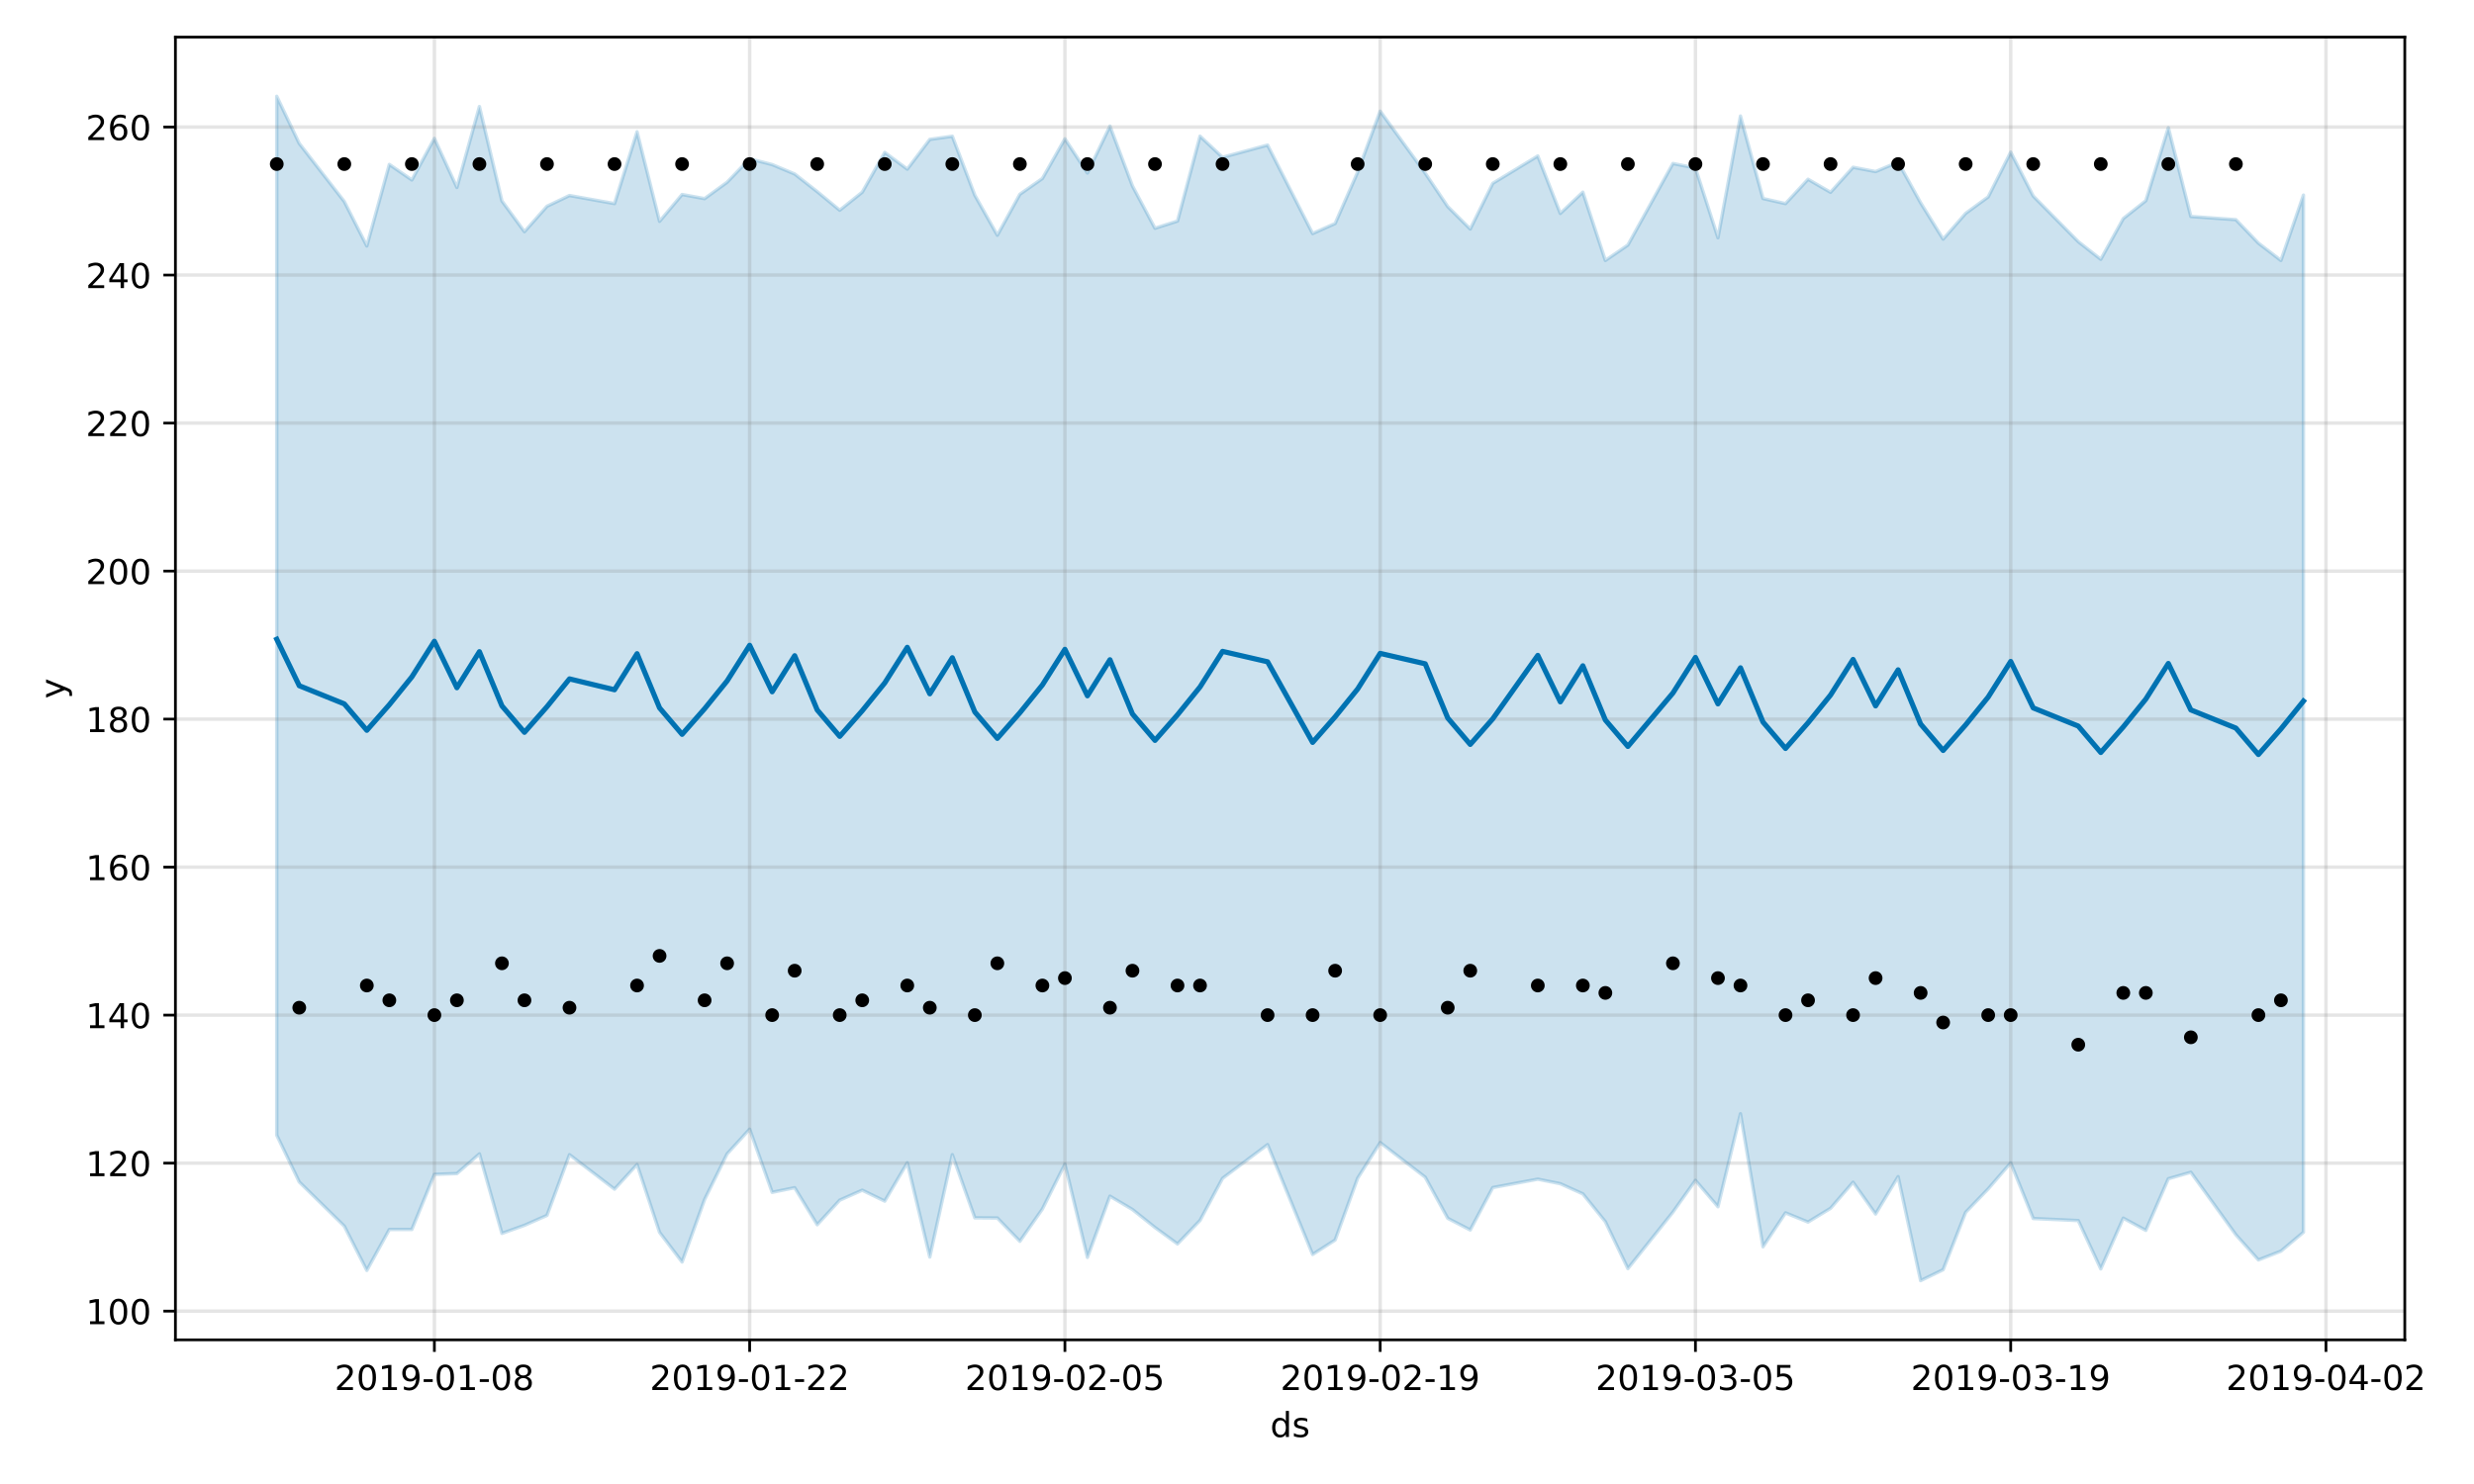 <?xml version="1.0" encoding="utf-8" standalone="no"?>
<!DOCTYPE svg PUBLIC "-//W3C//DTD SVG 1.1//EN"
  "http://www.w3.org/Graphics/SVG/1.1/DTD/svg11.dtd">
<!-- Created with matplotlib (https://matplotlib.org/) -->
<svg height="432pt" version="1.1" viewBox="0 0 720 432" width="720pt" xmlns="http://www.w3.org/2000/svg" xmlns:xlink="http://www.w3.org/1999/xlink">
 <defs>
  <style type="text/css">
*{stroke-linecap:butt;stroke-linejoin:round;}
  </style>
 </defs>
 <g id="figure_1">
  <g id="patch_1">
   <path d="M 0 432 
L 720 432 
L 720 0 
L 0 0 
z
" style="fill:#ffffff;"/>
  </g>
  <g id="axes_1">
   <g id="patch_2">
    <path d="M 51.05 390.04 
L 699.857 390.04 
L 699.857 10.8 
L 51.05 10.8 
z
" style="fill:#ffffff;"/>
   </g>
   <g id="PolyCollection_1">
    <defs>
     <path d="M 80.541 -403.962 
L 80.541 -101.544 
L 87.095 -87.915 
L 100.202 -75.058 
L 106.756 -62.175 
L 113.309 -74.083 
L 119.863 -74.093 
L 126.417 -90.126 
L 132.97 -90.365 
L 139.524 -96.1 
L 146.077 -72.95 
L 152.631 -75.3 
L 159.185 -78.191 
L 165.738 -95.857 
L 178.845 -85.834 
L 185.399 -93.004 
L 191.953 -73.243 
L 198.506 -64.618 
L 205.06 -82.814 
L 211.613 -96.105 
L 218.167 -103.291 
L 224.721 -84.909 
L 231.274 -86.25 
L 237.828 -75.477 
L 244.381 -82.622 
L 250.935 -85.527 
L 257.489 -82.348 
L 264.042 -93.502 
L 270.596 -66.08 
L 277.15 -95.861 
L 283.703 -77.48 
L 290.257 -77.429 
L 296.81 -70.643 
L 303.364 -80.044 
L 309.918 -93.1 
L 316.471 -65.967 
L 323.025 -83.789 
L 329.578 -79.901 
L 336.132 -74.675 
L 342.686 -69.892 
L 349.239 -76.719 
L 355.793 -88.975 
L 368.9 -98.789 
L 382.007 -66.827 
L 388.561 -71.018 
L 395.114 -89.013 
L 401.668 -99.392 
L 414.775 -89.307 
L 421.329 -77.344 
L 427.883 -73.946 
L 434.436 -86.289 
L 447.543 -88.733 
L 454.097 -87.414 
L 460.651 -84.461 
L 467.204 -76.345 
L 473.758 -62.702 
L 486.865 -79.146 
L 493.419 -88.399 
L 499.972 -80.712 
L 506.526 -107.776 
L 513.079 -69.051 
L 519.633 -78.925 
L 526.187 -76.253 
L 532.74 -80.248 
L 539.294 -87.848 
L 545.847 -78.597 
L 552.401 -89.476 
L 558.955 -59.198 
L 565.508 -62.383 
L 572.062 -79.091 
L 578.616 -85.909 
L 585.169 -93.488 
L 591.723 -77.28 
L 604.83 -76.683 
L 611.384 -62.615 
L 617.937 -77.387 
L 624.491 -73.833 
L 631.044 -88.865 
L 637.598 -90.738 
L 650.705 -72.554 
L 657.259 -65.229 
L 663.812 -67.782 
L 670.366 -73.291 
L 670.366 -375.199 
L 670.366 -375.199 
L 663.812 -356.182 
L 657.259 -361.224 
L 650.705 -368.053 
L 637.598 -368.983 
L 631.044 -394.821 
L 624.491 -373.578 
L 617.937 -368.375 
L 611.384 -356.517 
L 604.83 -361.659 
L 591.723 -374.935 
L 585.169 -387.707 
L 578.616 -374.679 
L 572.062 -369.891 
L 565.508 -362.39 
L 558.955 -372.975 
L 552.401 -384.823 
L 545.847 -382.053 
L 539.294 -383.307 
L 532.74 -376.02 
L 526.187 -379.818 
L 519.633 -372.726 
L 513.079 -374.216 
L 506.526 -398.222 
L 499.972 -362.789 
L 493.419 -383.082 
L 486.865 -384.408 
L 473.758 -360.671 
L 467.204 -356.178 
L 460.651 -376.067 
L 454.097 -369.865 
L 447.543 -386.595 
L 434.436 -378.632 
L 427.883 -365.334 
L 421.329 -371.873 
L 414.775 -381.6 
L 401.668 -399.644 
L 395.114 -381.887 
L 388.561 -366.941 
L 382.007 -364.017 
L 368.9 -389.771 
L 355.793 -386.211 
L 349.239 -392.363 
L 342.686 -367.646 
L 336.132 -365.557 
L 329.578 -377.869 
L 323.025 -395.285 
L 316.471 -381.643 
L 309.918 -391.594 
L 303.364 -380.039 
L 296.81 -375.446 
L 290.257 -363.526 
L 283.703 -375.177 
L 277.15 -392.337 
L 270.596 -391.423 
L 264.042 -382.762 
L 257.489 -387.632 
L 250.935 -376.051 
L 244.381 -370.808 
L 237.828 -376.218 
L 231.274 -381.356 
L 224.721 -384.091 
L 218.167 -385.775 
L 211.613 -378.956 
L 205.06 -374.179 
L 198.506 -375.378 
L 191.953 -367.568 
L 185.399 -393.633 
L 178.845 -372.735 
L 165.738 -375.085 
L 159.185 -371.954 
L 152.631 -364.557 
L 146.077 -373.511 
L 139.524 -400.982 
L 132.97 -377.434 
L 126.417 -391.721 
L 119.863 -379.62 
L 113.309 -384.132 
L 106.756 -360.397 
L 100.202 -373.336 
L 87.095 -390.234 
L 80.541 -403.962 
z
" id="m856aaaf9e0" style="stroke:#0072b2;stroke-opacity:0.2;"/>
    </defs>
    <g clip-path="url(#pf13d472447)">
     <use style="fill:#0072b2;fill-opacity:0.2;stroke:#0072b2;stroke-opacity:0.2;" x="0" xlink:href="#m856aaaf9e0" y="432"/>
    </g>
   </g>
   <g id="matplotlib.axis_1">
    <g id="xtick_1">
     <g id="line2d_1">
      <path clip-path="url(#pf13d472447)" d="M 126.417 390.04 
L 126.417 10.8 
" style="fill:none;stroke:#808080;stroke-linecap:square;stroke-opacity:0.2;"/>
     </g>
     <g id="line2d_2">
      <defs>
       <path d="M 0 0 
L 0 3.5 
" id="md3bd962841" style="stroke:#000000;stroke-width:0.8;"/>
      </defs>
      <g>
       <use style="stroke:#000000;stroke-width:0.8;" x="126.417" xlink:href="#md3bd962841" y="390.04"/>
      </g>
     </g>
     <g id="text_1">
      <!-- 2019-01-08 -->
      <defs>
       <path d="M 19.188 8.297 
L 53.609 8.297 
L 53.609 0 
L 7.328 0 
L 7.328 8.297 
Q 12.938 14.109 22.625 23.891 
Q 32.328 33.688 34.812 36.531 
Q 39.547 41.844 41.422 45.531 
Q 43.312 49.219 43.312 52.781 
Q 43.312 58.594 39.234 62.25 
Q 35.156 65.922 28.609 65.922 
Q 23.969 65.922 18.812 64.312 
Q 13.672 62.703 7.812 59.422 
L 7.812 69.391 
Q 13.766 71.781 18.938 73 
Q 24.125 74.219 28.422 74.219 
Q 39.75 74.219 46.484 68.547 
Q 53.219 62.891 53.219 53.422 
Q 53.219 48.922 51.531 44.891 
Q 49.859 40.875 45.406 35.406 
Q 44.188 33.984 37.641 27.219 
Q 31.109 20.453 19.188 8.297 
z
" id="DejaVuSans-50"/>
       <path d="M 31.781 66.406 
Q 24.172 66.406 20.328 58.906 
Q 16.5 51.422 16.5 36.375 
Q 16.5 21.391 20.328 13.891 
Q 24.172 6.391 31.781 6.391 
Q 39.453 6.391 43.281 13.891 
Q 47.125 21.391 47.125 36.375 
Q 47.125 51.422 43.281 58.906 
Q 39.453 66.406 31.781 66.406 
z
M 31.781 74.219 
Q 44.047 74.219 50.516 64.516 
Q 56.984 54.828 56.984 36.375 
Q 56.984 17.969 50.516 8.266 
Q 44.047 -1.422 31.781 -1.422 
Q 19.531 -1.422 13.062 8.266 
Q 6.594 17.969 6.594 36.375 
Q 6.594 54.828 13.062 64.516 
Q 19.531 74.219 31.781 74.219 
z
" id="DejaVuSans-48"/>
       <path d="M 12.406 8.297 
L 28.516 8.297 
L 28.516 63.922 
L 10.984 60.406 
L 10.984 69.391 
L 28.422 72.906 
L 38.281 72.906 
L 38.281 8.297 
L 54.391 8.297 
L 54.391 0 
L 12.406 0 
z
" id="DejaVuSans-49"/>
       <path d="M 10.984 1.516 
L 10.984 10.5 
Q 14.703 8.734 18.5 7.812 
Q 22.312 6.891 25.984 6.891 
Q 35.75 6.891 40.891 13.453 
Q 46.047 20.016 46.781 33.406 
Q 43.953 29.203 39.594 26.953 
Q 35.25 24.703 29.984 24.703 
Q 19.047 24.703 12.672 31.312 
Q 6.297 37.938 6.297 49.422 
Q 6.297 60.641 12.938 67.422 
Q 19.578 74.219 30.609 74.219 
Q 43.266 74.219 49.922 64.516 
Q 56.594 54.828 56.594 36.375 
Q 56.594 19.141 48.406 8.859 
Q 40.234 -1.422 26.422 -1.422 
Q 22.703 -1.422 18.891 -0.688 
Q 15.094 0.047 10.984 1.516 
z
M 30.609 32.422 
Q 37.25 32.422 41.125 36.953 
Q 45.016 41.5 45.016 49.422 
Q 45.016 57.281 41.125 61.844 
Q 37.25 66.406 30.609 66.406 
Q 23.969 66.406 20.094 61.844 
Q 16.219 57.281 16.219 49.422 
Q 16.219 41.5 20.094 36.953 
Q 23.969 32.422 30.609 32.422 
z
" id="DejaVuSans-57"/>
       <path d="M 4.891 31.391 
L 31.203 31.391 
L 31.203 23.391 
L 4.891 23.391 
z
" id="DejaVuSans-45"/>
       <path d="M 31.781 34.625 
Q 24.75 34.625 20.719 30.859 
Q 16.703 27.094 16.703 20.516 
Q 16.703 13.922 20.719 10.156 
Q 24.75 6.391 31.781 6.391 
Q 38.812 6.391 42.859 10.172 
Q 46.922 13.969 46.922 20.516 
Q 46.922 27.094 42.891 30.859 
Q 38.875 34.625 31.781 34.625 
z
M 21.922 38.812 
Q 15.578 40.375 12.031 44.719 
Q 8.5 49.078 8.5 55.328 
Q 8.5 64.062 14.719 69.141 
Q 20.953 74.219 31.781 74.219 
Q 42.672 74.219 48.875 69.141 
Q 55.078 64.062 55.078 55.328 
Q 55.078 49.078 51.531 44.719 
Q 48 40.375 41.703 38.812 
Q 48.828 37.156 52.797 32.312 
Q 56.781 27.484 56.781 20.516 
Q 56.781 9.906 50.312 4.234 
Q 43.844 -1.422 31.781 -1.422 
Q 19.734 -1.422 13.25 4.234 
Q 6.781 9.906 6.781 20.516 
Q 6.781 27.484 10.781 32.312 
Q 14.797 37.156 21.922 38.812 
z
M 18.312 54.391 
Q 18.312 48.734 21.844 45.562 
Q 25.391 42.391 31.781 42.391 
Q 38.141 42.391 41.719 45.562 
Q 45.312 48.734 45.312 54.391 
Q 45.312 60.062 41.719 63.234 
Q 38.141 66.406 31.781 66.406 
Q 25.391 66.406 21.844 63.234 
Q 18.312 60.062 18.312 54.391 
z
" id="DejaVuSans-56"/>
      </defs>
      <g transform="translate(97.359 404.638)scale(0.1 -0.1)">
       <use xlink:href="#DejaVuSans-50"/>
       <use x="63.623" xlink:href="#DejaVuSans-48"/>
       <use x="127.246" xlink:href="#DejaVuSans-49"/>
       <use x="190.869" xlink:href="#DejaVuSans-57"/>
       <use x="254.492" xlink:href="#DejaVuSans-45"/>
       <use x="290.576" xlink:href="#DejaVuSans-48"/>
       <use x="354.199" xlink:href="#DejaVuSans-49"/>
       <use x="417.822" xlink:href="#DejaVuSans-45"/>
       <use x="453.906" xlink:href="#DejaVuSans-48"/>
       <use x="517.529" xlink:href="#DejaVuSans-56"/>
      </g>
     </g>
    </g>
    <g id="xtick_2">
     <g id="line2d_3">
      <path clip-path="url(#pf13d472447)" d="M 218.167 390.04 
L 218.167 10.8 
" style="fill:none;stroke:#808080;stroke-linecap:square;stroke-opacity:0.2;"/>
     </g>
     <g id="line2d_4">
      <g>
       <use style="stroke:#000000;stroke-width:0.8;" x="218.167" xlink:href="#md3bd962841" y="390.04"/>
      </g>
     </g>
     <g id="text_2">
      <!-- 2019-01-22 -->
      <g transform="translate(189.109 404.638)scale(0.1 -0.1)">
       <use xlink:href="#DejaVuSans-50"/>
       <use x="63.623" xlink:href="#DejaVuSans-48"/>
       <use x="127.246" xlink:href="#DejaVuSans-49"/>
       <use x="190.869" xlink:href="#DejaVuSans-57"/>
       <use x="254.492" xlink:href="#DejaVuSans-45"/>
       <use x="290.576" xlink:href="#DejaVuSans-48"/>
       <use x="354.199" xlink:href="#DejaVuSans-49"/>
       <use x="417.822" xlink:href="#DejaVuSans-45"/>
       <use x="453.906" xlink:href="#DejaVuSans-50"/>
       <use x="517.529" xlink:href="#DejaVuSans-50"/>
      </g>
     </g>
    </g>
    <g id="xtick_3">
     <g id="line2d_5">
      <path clip-path="url(#pf13d472447)" d="M 309.918 390.04 
L 309.918 10.8 
" style="fill:none;stroke:#808080;stroke-linecap:square;stroke-opacity:0.2;"/>
     </g>
     <g id="line2d_6">
      <g>
       <use style="stroke:#000000;stroke-width:0.8;" x="309.918" xlink:href="#md3bd962841" y="390.04"/>
      </g>
     </g>
     <g id="text_3">
      <!-- 2019-02-05 -->
      <defs>
       <path d="M 10.797 72.906 
L 49.516 72.906 
L 49.516 64.594 
L 19.828 64.594 
L 19.828 46.734 
Q 21.969 47.469 24.109 47.828 
Q 26.266 48.188 28.422 48.188 
Q 40.625 48.188 47.75 41.5 
Q 54.891 34.812 54.891 23.391 
Q 54.891 11.625 47.562 5.094 
Q 40.234 -1.422 26.906 -1.422 
Q 22.312 -1.422 17.547 -0.641 
Q 12.797 0.141 7.719 1.703 
L 7.719 11.625 
Q 12.109 9.234 16.797 8.062 
Q 21.484 6.891 26.703 6.891 
Q 35.156 6.891 40.078 11.328 
Q 45.016 15.766 45.016 23.391 
Q 45.016 31 40.078 35.438 
Q 35.156 39.891 26.703 39.891 
Q 22.75 39.891 18.812 39.016 
Q 14.891 38.141 10.797 36.281 
z
" id="DejaVuSans-53"/>
      </defs>
      <g transform="translate(280.86 404.638)scale(0.1 -0.1)">
       <use xlink:href="#DejaVuSans-50"/>
       <use x="63.623" xlink:href="#DejaVuSans-48"/>
       <use x="127.246" xlink:href="#DejaVuSans-49"/>
       <use x="190.869" xlink:href="#DejaVuSans-57"/>
       <use x="254.492" xlink:href="#DejaVuSans-45"/>
       <use x="290.576" xlink:href="#DejaVuSans-48"/>
       <use x="354.199" xlink:href="#DejaVuSans-50"/>
       <use x="417.822" xlink:href="#DejaVuSans-45"/>
       <use x="453.906" xlink:href="#DejaVuSans-48"/>
       <use x="517.529" xlink:href="#DejaVuSans-53"/>
      </g>
     </g>
    </g>
    <g id="xtick_4">
     <g id="line2d_7">
      <path clip-path="url(#pf13d472447)" d="M 401.668 390.04 
L 401.668 10.8 
" style="fill:none;stroke:#808080;stroke-linecap:square;stroke-opacity:0.2;"/>
     </g>
     <g id="line2d_8">
      <g>
       <use style="stroke:#000000;stroke-width:0.8;" x="401.668" xlink:href="#md3bd962841" y="390.04"/>
      </g>
     </g>
     <g id="text_4">
      <!-- 2019-02-19 -->
      <g transform="translate(372.61 404.638)scale(0.1 -0.1)">
       <use xlink:href="#DejaVuSans-50"/>
       <use x="63.623" xlink:href="#DejaVuSans-48"/>
       <use x="127.246" xlink:href="#DejaVuSans-49"/>
       <use x="190.869" xlink:href="#DejaVuSans-57"/>
       <use x="254.492" xlink:href="#DejaVuSans-45"/>
       <use x="290.576" xlink:href="#DejaVuSans-48"/>
       <use x="354.199" xlink:href="#DejaVuSans-50"/>
       <use x="417.822" xlink:href="#DejaVuSans-45"/>
       <use x="453.906" xlink:href="#DejaVuSans-49"/>
       <use x="517.529" xlink:href="#DejaVuSans-57"/>
      </g>
     </g>
    </g>
    <g id="xtick_5">
     <g id="line2d_9">
      <path clip-path="url(#pf13d472447)" d="M 493.419 390.04 
L 493.419 10.8 
" style="fill:none;stroke:#808080;stroke-linecap:square;stroke-opacity:0.2;"/>
     </g>
     <g id="line2d_10">
      <g>
       <use style="stroke:#000000;stroke-width:0.8;" x="493.419" xlink:href="#md3bd962841" y="390.04"/>
      </g>
     </g>
     <g id="text_5">
      <!-- 2019-03-05 -->
      <defs>
       <path d="M 40.578 39.312 
Q 47.656 37.797 51.625 33 
Q 55.609 28.219 55.609 21.188 
Q 55.609 10.406 48.188 4.484 
Q 40.766 -1.422 27.094 -1.422 
Q 22.516 -1.422 17.656 -0.516 
Q 12.797 0.391 7.625 2.203 
L 7.625 11.719 
Q 11.719 9.328 16.594 8.109 
Q 21.484 6.891 26.812 6.891 
Q 36.078 6.891 40.938 10.547 
Q 45.797 14.203 45.797 21.188 
Q 45.797 27.641 41.281 31.266 
Q 36.766 34.906 28.719 34.906 
L 20.219 34.906 
L 20.219 43.016 
L 29.109 43.016 
Q 36.375 43.016 40.234 45.922 
Q 44.094 48.828 44.094 54.297 
Q 44.094 59.906 40.109 62.906 
Q 36.141 65.922 28.719 65.922 
Q 24.656 65.922 20.016 65.031 
Q 15.375 64.156 9.812 62.312 
L 9.812 71.094 
Q 15.438 72.656 20.344 73.438 
Q 25.25 74.219 29.594 74.219 
Q 40.828 74.219 47.359 69.109 
Q 53.906 64.016 53.906 55.328 
Q 53.906 49.266 50.438 45.094 
Q 46.969 40.922 40.578 39.312 
z
" id="DejaVuSans-51"/>
      </defs>
      <g transform="translate(464.361 404.638)scale(0.1 -0.1)">
       <use xlink:href="#DejaVuSans-50"/>
       <use x="63.623" xlink:href="#DejaVuSans-48"/>
       <use x="127.246" xlink:href="#DejaVuSans-49"/>
       <use x="190.869" xlink:href="#DejaVuSans-57"/>
       <use x="254.492" xlink:href="#DejaVuSans-45"/>
       <use x="290.576" xlink:href="#DejaVuSans-48"/>
       <use x="354.199" xlink:href="#DejaVuSans-51"/>
       <use x="417.822" xlink:href="#DejaVuSans-45"/>
       <use x="453.906" xlink:href="#DejaVuSans-48"/>
       <use x="517.529" xlink:href="#DejaVuSans-53"/>
      </g>
     </g>
    </g>
    <g id="xtick_6">
     <g id="line2d_11">
      <path clip-path="url(#pf13d472447)" d="M 585.169 390.04 
L 585.169 10.8 
" style="fill:none;stroke:#808080;stroke-linecap:square;stroke-opacity:0.2;"/>
     </g>
     <g id="line2d_12">
      <g>
       <use style="stroke:#000000;stroke-width:0.8;" x="585.169" xlink:href="#md3bd962841" y="390.04"/>
      </g>
     </g>
     <g id="text_6">
      <!-- 2019-03-19 -->
      <g transform="translate(556.111 404.638)scale(0.1 -0.1)">
       <use xlink:href="#DejaVuSans-50"/>
       <use x="63.623" xlink:href="#DejaVuSans-48"/>
       <use x="127.246" xlink:href="#DejaVuSans-49"/>
       <use x="190.869" xlink:href="#DejaVuSans-57"/>
       <use x="254.492" xlink:href="#DejaVuSans-45"/>
       <use x="290.576" xlink:href="#DejaVuSans-48"/>
       <use x="354.199" xlink:href="#DejaVuSans-51"/>
       <use x="417.822" xlink:href="#DejaVuSans-45"/>
       <use x="453.906" xlink:href="#DejaVuSans-49"/>
       <use x="517.529" xlink:href="#DejaVuSans-57"/>
      </g>
     </g>
    </g>
    <g id="xtick_7">
     <g id="line2d_13">
      <path clip-path="url(#pf13d472447)" d="M 676.92 390.04 
L 676.92 10.8 
" style="fill:none;stroke:#808080;stroke-linecap:square;stroke-opacity:0.2;"/>
     </g>
     <g id="line2d_14">
      <g>
       <use style="stroke:#000000;stroke-width:0.8;" x="676.92" xlink:href="#md3bd962841" y="390.04"/>
      </g>
     </g>
     <g id="text_7">
      <!-- 2019-04-02 -->
      <defs>
       <path d="M 37.797 64.312 
L 12.891 25.391 
L 37.797 25.391 
z
M 35.203 72.906 
L 47.609 72.906 
L 47.609 25.391 
L 58.016 25.391 
L 58.016 17.188 
L 47.609 17.188 
L 47.609 0 
L 37.797 0 
L 37.797 17.188 
L 4.891 17.188 
L 4.891 26.703 
z
" id="DejaVuSans-52"/>
      </defs>
      <g transform="translate(647.862 404.638)scale(0.1 -0.1)">
       <use xlink:href="#DejaVuSans-50"/>
       <use x="63.623" xlink:href="#DejaVuSans-48"/>
       <use x="127.246" xlink:href="#DejaVuSans-49"/>
       <use x="190.869" xlink:href="#DejaVuSans-57"/>
       <use x="254.492" xlink:href="#DejaVuSans-45"/>
       <use x="290.576" xlink:href="#DejaVuSans-48"/>
       <use x="354.199" xlink:href="#DejaVuSans-52"/>
       <use x="417.822" xlink:href="#DejaVuSans-45"/>
       <use x="453.906" xlink:href="#DejaVuSans-48"/>
       <use x="517.529" xlink:href="#DejaVuSans-50"/>
      </g>
     </g>
    </g>
    <g id="text_8">
     <!-- ds -->
     <defs>
      <path d="M 45.406 46.391 
L 45.406 75.984 
L 54.391 75.984 
L 54.391 0 
L 45.406 0 
L 45.406 8.203 
Q 42.578 3.328 38.25 0.953 
Q 33.938 -1.422 27.875 -1.422 
Q 17.969 -1.422 11.734 6.484 
Q 5.516 14.406 5.516 27.297 
Q 5.516 40.188 11.734 48.094 
Q 17.969 56 27.875 56 
Q 33.938 56 38.25 53.625 
Q 42.578 51.266 45.406 46.391 
z
M 14.797 27.297 
Q 14.797 17.391 18.875 11.75 
Q 22.953 6.109 30.078 6.109 
Q 37.203 6.109 41.297 11.75 
Q 45.406 17.391 45.406 27.297 
Q 45.406 37.203 41.297 42.844 
Q 37.203 48.484 30.078 48.484 
Q 22.953 48.484 18.875 42.844 
Q 14.797 37.203 14.797 27.297 
z
" id="DejaVuSans-100"/>
      <path d="M 44.281 53.078 
L 44.281 44.578 
Q 40.484 46.531 36.375 47.5 
Q 32.281 48.484 27.875 48.484 
Q 21.188 48.484 17.844 46.438 
Q 14.5 44.391 14.5 40.281 
Q 14.5 37.156 16.891 35.375 
Q 19.281 33.594 26.516 31.984 
L 29.594 31.297 
Q 39.156 29.25 43.188 25.516 
Q 47.219 21.781 47.219 15.094 
Q 47.219 7.469 41.188 3.016 
Q 35.156 -1.422 24.609 -1.422 
Q 20.219 -1.422 15.453 -0.562 
Q 10.688 0.297 5.422 2 
L 5.422 11.281 
Q 10.406 8.688 15.234 7.391 
Q 20.062 6.109 24.812 6.109 
Q 31.156 6.109 34.562 8.281 
Q 37.984 10.453 37.984 14.406 
Q 37.984 18.062 35.516 20.016 
Q 33.062 21.969 24.703 23.781 
L 21.578 24.516 
Q 13.234 26.266 9.516 29.906 
Q 5.812 33.547 5.812 39.891 
Q 5.812 47.609 11.281 51.797 
Q 16.75 56 26.812 56 
Q 31.781 56 36.172 55.266 
Q 40.578 54.547 44.281 53.078 
z
" id="DejaVuSans-115"/>
     </defs>
     <g transform="translate(369.675 418.317)scale(0.1 -0.1)">
      <use xlink:href="#DejaVuSans-100"/>
      <use x="63.477" xlink:href="#DejaVuSans-115"/>
     </g>
    </g>
   </g>
   <g id="matplotlib.axis_2">
    <g id="ytick_1">
     <g id="line2d_15">
      <path clip-path="url(#pf13d472447)" d="M 51.05 381.674 
L 699.857 381.674 
" style="fill:none;stroke:#808080;stroke-linecap:square;stroke-opacity:0.2;"/>
     </g>
     <g id="line2d_16">
      <defs>
       <path d="M 0 0 
L -3.5 0 
" id="m89808aa169" style="stroke:#000000;stroke-width:0.8;"/>
      </defs>
      <g>
       <use style="stroke:#000000;stroke-width:0.8;" x="51.05" xlink:href="#m89808aa169" y="381.674"/>
      </g>
     </g>
     <g id="text_9">
      <!-- 100 -->
      <g transform="translate(24.962 385.473)scale(0.1 -0.1)">
       <use xlink:href="#DejaVuSans-49"/>
       <use x="63.623" xlink:href="#DejaVuSans-48"/>
       <use x="127.246" xlink:href="#DejaVuSans-48"/>
      </g>
     </g>
    </g>
    <g id="ytick_2">
     <g id="line2d_17">
      <path clip-path="url(#pf13d472447)" d="M 51.05 338.588 
L 699.857 338.588 
" style="fill:none;stroke:#808080;stroke-linecap:square;stroke-opacity:0.2;"/>
     </g>
     <g id="line2d_18">
      <g>
       <use style="stroke:#000000;stroke-width:0.8;" x="51.05" xlink:href="#m89808aa169" y="338.588"/>
      </g>
     </g>
     <g id="text_10">
      <!-- 120 -->
      <g transform="translate(24.962 342.387)scale(0.1 -0.1)">
       <use xlink:href="#DejaVuSans-49"/>
       <use x="63.623" xlink:href="#DejaVuSans-50"/>
       <use x="127.246" xlink:href="#DejaVuSans-48"/>
      </g>
     </g>
    </g>
    <g id="ytick_3">
     <g id="line2d_19">
      <path clip-path="url(#pf13d472447)" d="M 51.05 295.502 
L 699.857 295.502 
" style="fill:none;stroke:#808080;stroke-linecap:square;stroke-opacity:0.2;"/>
     </g>
     <g id="line2d_20">
      <g>
       <use style="stroke:#000000;stroke-width:0.8;" x="51.05" xlink:href="#m89808aa169" y="295.502"/>
      </g>
     </g>
     <g id="text_11">
      <!-- 140 -->
      <g transform="translate(24.962 299.301)scale(0.1 -0.1)">
       <use xlink:href="#DejaVuSans-49"/>
       <use x="63.623" xlink:href="#DejaVuSans-52"/>
       <use x="127.246" xlink:href="#DejaVuSans-48"/>
      </g>
     </g>
    </g>
    <g id="ytick_4">
     <g id="line2d_21">
      <path clip-path="url(#pf13d472447)" d="M 51.05 252.416 
L 699.857 252.416 
" style="fill:none;stroke:#808080;stroke-linecap:square;stroke-opacity:0.2;"/>
     </g>
     <g id="line2d_22">
      <g>
       <use style="stroke:#000000;stroke-width:0.8;" x="51.05" xlink:href="#m89808aa169" y="252.416"/>
      </g>
     </g>
     <g id="text_12">
      <!-- 160 -->
      <defs>
       <path d="M 33.016 40.375 
Q 26.375 40.375 22.484 35.828 
Q 18.609 31.297 18.609 23.391 
Q 18.609 15.531 22.484 10.953 
Q 26.375 6.391 33.016 6.391 
Q 39.656 6.391 43.531 10.953 
Q 47.406 15.531 47.406 23.391 
Q 47.406 31.297 43.531 35.828 
Q 39.656 40.375 33.016 40.375 
z
M 52.594 71.297 
L 52.594 62.312 
Q 48.875 64.062 45.094 64.984 
Q 41.312 65.922 37.594 65.922 
Q 27.828 65.922 22.672 59.328 
Q 17.531 52.734 16.797 39.406 
Q 19.672 43.656 24.016 45.922 
Q 28.375 48.188 33.594 48.188 
Q 44.578 48.188 50.953 41.516 
Q 57.328 34.859 57.328 23.391 
Q 57.328 12.156 50.688 5.359 
Q 44.047 -1.422 33.016 -1.422 
Q 20.359 -1.422 13.672 8.266 
Q 6.984 17.969 6.984 36.375 
Q 6.984 53.656 15.188 63.938 
Q 23.391 74.219 37.203 74.219 
Q 40.922 74.219 44.703 73.484 
Q 48.484 72.75 52.594 71.297 
z
" id="DejaVuSans-54"/>
      </defs>
      <g transform="translate(24.962 256.215)scale(0.1 -0.1)">
       <use xlink:href="#DejaVuSans-49"/>
       <use x="63.623" xlink:href="#DejaVuSans-54"/>
       <use x="127.246" xlink:href="#DejaVuSans-48"/>
      </g>
     </g>
    </g>
    <g id="ytick_5">
     <g id="line2d_23">
      <path clip-path="url(#pf13d472447)" d="M 51.05 209.33 
L 699.857 209.33 
" style="fill:none;stroke:#808080;stroke-linecap:square;stroke-opacity:0.2;"/>
     </g>
     <g id="line2d_24">
      <g>
       <use style="stroke:#000000;stroke-width:0.8;" x="51.05" xlink:href="#m89808aa169" y="209.33"/>
      </g>
     </g>
     <g id="text_13">
      <!-- 180 -->
      <g transform="translate(24.962 213.129)scale(0.1 -0.1)">
       <use xlink:href="#DejaVuSans-49"/>
       <use x="63.623" xlink:href="#DejaVuSans-56"/>
       <use x="127.246" xlink:href="#DejaVuSans-48"/>
      </g>
     </g>
    </g>
    <g id="ytick_6">
     <g id="line2d_25">
      <path clip-path="url(#pf13d472447)" d="M 51.05 166.244 
L 699.857 166.244 
" style="fill:none;stroke:#808080;stroke-linecap:square;stroke-opacity:0.2;"/>
     </g>
     <g id="line2d_26">
      <g>
       <use style="stroke:#000000;stroke-width:0.8;" x="51.05" xlink:href="#m89808aa169" y="166.244"/>
      </g>
     </g>
     <g id="text_14">
      <!-- 200 -->
      <g transform="translate(24.962 170.043)scale(0.1 -0.1)">
       <use xlink:href="#DejaVuSans-50"/>
       <use x="63.623" xlink:href="#DejaVuSans-48"/>
       <use x="127.246" xlink:href="#DejaVuSans-48"/>
      </g>
     </g>
    </g>
    <g id="ytick_7">
     <g id="line2d_27">
      <path clip-path="url(#pf13d472447)" d="M 51.05 123.158 
L 699.857 123.158 
" style="fill:none;stroke:#808080;stroke-linecap:square;stroke-opacity:0.2;"/>
     </g>
     <g id="line2d_28">
      <g>
       <use style="stroke:#000000;stroke-width:0.8;" x="51.05" xlink:href="#m89808aa169" y="123.158"/>
      </g>
     </g>
     <g id="text_15">
      <!-- 220 -->
      <g transform="translate(24.962 126.957)scale(0.1 -0.1)">
       <use xlink:href="#DejaVuSans-50"/>
       <use x="63.623" xlink:href="#DejaVuSans-50"/>
       <use x="127.246" xlink:href="#DejaVuSans-48"/>
      </g>
     </g>
    </g>
    <g id="ytick_8">
     <g id="line2d_29">
      <path clip-path="url(#pf13d472447)" d="M 51.05 80.072 
L 699.857 80.072 
" style="fill:none;stroke:#808080;stroke-linecap:square;stroke-opacity:0.2;"/>
     </g>
     <g id="line2d_30">
      <g>
       <use style="stroke:#000000;stroke-width:0.8;" x="51.05" xlink:href="#m89808aa169" y="80.072"/>
      </g>
     </g>
     <g id="text_16">
      <!-- 240 -->
      <g transform="translate(24.962 83.871)scale(0.1 -0.1)">
       <use xlink:href="#DejaVuSans-50"/>
       <use x="63.623" xlink:href="#DejaVuSans-52"/>
       <use x="127.246" xlink:href="#DejaVuSans-48"/>
      </g>
     </g>
    </g>
    <g id="ytick_9">
     <g id="line2d_31">
      <path clip-path="url(#pf13d472447)" d="M 51.05 36.986 
L 699.857 36.986 
" style="fill:none;stroke:#808080;stroke-linecap:square;stroke-opacity:0.2;"/>
     </g>
     <g id="line2d_32">
      <g>
       <use style="stroke:#000000;stroke-width:0.8;" x="51.05" xlink:href="#m89808aa169" y="36.986"/>
      </g>
     </g>
     <g id="text_17">
      <!-- 260 -->
      <g transform="translate(24.962 40.785)scale(0.1 -0.1)">
       <use xlink:href="#DejaVuSans-50"/>
       <use x="63.623" xlink:href="#DejaVuSans-54"/>
       <use x="127.246" xlink:href="#DejaVuSans-48"/>
      </g>
     </g>
    </g>
    <g id="text_18">
     <!-- y -->
     <defs>
      <path d="M 32.172 -5.078 
Q 28.375 -14.844 24.75 -17.812 
Q 21.141 -20.797 15.094 -20.797 
L 7.906 -20.797 
L 7.906 -13.281 
L 13.188 -13.281 
Q 16.891 -13.281 18.938 -11.516 
Q 21 -9.766 23.484 -3.219 
L 25.094 0.875 
L 2.984 54.688 
L 12.5 54.688 
L 29.594 11.922 
L 46.688 54.688 
L 56.203 54.688 
z
" id="DejaVuSans-121"/>
     </defs>
     <g transform="translate(18.883 203.379)rotate(-90)scale(0.1 -0.1)">
      <use xlink:href="#DejaVuSans-121"/>
     </g>
    </g>
   </g>
   <g id="line2d_33">
    <defs>
     <path d="M 0 1.5 
C 0.398 1.5 0.779 1.342 1.061 1.061 
C 1.342 0.779 1.5 0.398 1.5 0 
C 1.5 -0.398 1.342 -0.779 1.061 -1.061 
C 0.779 -1.342 0.398 -1.5 0 -1.5 
C -0.398 -1.5 -0.779 -1.342 -1.061 -1.061 
C -1.342 -0.779 -1.5 -0.398 -1.5 0 
C -1.5 0.398 -1.342 0.779 -1.061 1.061 
C -0.779 1.342 -0.398 1.5 0 1.5 
z
" id="mf1d8d68dd4" style="stroke:#000000;"/>
    </defs>
    <g clip-path="url(#pf13d472447)">
     <use style="stroke:#000000;" x="80.541" xlink:href="#mf1d8d68dd4" y="47.757"/>
     <use style="stroke:#000000;" x="87.095" xlink:href="#mf1d8d68dd4" y="293.348"/>
     <use style="stroke:#000000;" x="100.202" xlink:href="#mf1d8d68dd4" y="47.757"/>
     <use style="stroke:#000000;" x="106.756" xlink:href="#mf1d8d68dd4" y="286.885"/>
     <use style="stroke:#000000;" x="113.309" xlink:href="#mf1d8d68dd4" y="291.193"/>
     <use style="stroke:#000000;" x="119.863" xlink:href="#mf1d8d68dd4" y="47.757"/>
     <use style="stroke:#000000;" x="126.417" xlink:href="#mf1d8d68dd4" y="295.502"/>
     <use style="stroke:#000000;" x="132.97" xlink:href="#mf1d8d68dd4" y="291.193"/>
     <use style="stroke:#000000;" x="139.524" xlink:href="#mf1d8d68dd4" y="47.757"/>
     <use style="stroke:#000000;" x="146.077" xlink:href="#mf1d8d68dd4" y="280.422"/>
     <use style="stroke:#000000;" x="152.631" xlink:href="#mf1d8d68dd4" y="291.193"/>
     <use style="stroke:#000000;" x="159.185" xlink:href="#mf1d8d68dd4" y="47.757"/>
     <use style="stroke:#000000;" x="165.738" xlink:href="#mf1d8d68dd4" y="293.348"/>
     <use style="stroke:#000000;" x="178.845" xlink:href="#mf1d8d68dd4" y="47.757"/>
     <use style="stroke:#000000;" x="185.399" xlink:href="#mf1d8d68dd4" y="286.885"/>
     <use style="stroke:#000000;" x="191.953" xlink:href="#mf1d8d68dd4" y="278.267"/>
     <use style="stroke:#000000;" x="198.506" xlink:href="#mf1d8d68dd4" y="47.757"/>
     <use style="stroke:#000000;" x="205.06" xlink:href="#mf1d8d68dd4" y="291.193"/>
     <use style="stroke:#000000;" x="211.613" xlink:href="#mf1d8d68dd4" y="280.422"/>
     <use style="stroke:#000000;" x="218.167" xlink:href="#mf1d8d68dd4" y="47.757"/>
     <use style="stroke:#000000;" x="224.721" xlink:href="#mf1d8d68dd4" y="295.502"/>
     <use style="stroke:#000000;" x="231.274" xlink:href="#mf1d8d68dd4" y="282.576"/>
     <use style="stroke:#000000;" x="237.828" xlink:href="#mf1d8d68dd4" y="47.757"/>
     <use style="stroke:#000000;" x="244.381" xlink:href="#mf1d8d68dd4" y="295.502"/>
     <use style="stroke:#000000;" x="250.935" xlink:href="#mf1d8d68dd4" y="291.193"/>
     <use style="stroke:#000000;" x="257.489" xlink:href="#mf1d8d68dd4" y="47.757"/>
     <use style="stroke:#000000;" x="264.042" xlink:href="#mf1d8d68dd4" y="286.885"/>
     <use style="stroke:#000000;" x="270.596" xlink:href="#mf1d8d68dd4" y="293.348"/>
     <use style="stroke:#000000;" x="277.15" xlink:href="#mf1d8d68dd4" y="47.757"/>
     <use style="stroke:#000000;" x="283.703" xlink:href="#mf1d8d68dd4" y="295.502"/>
     <use style="stroke:#000000;" x="290.257" xlink:href="#mf1d8d68dd4" y="280.422"/>
     <use style="stroke:#000000;" x="296.81" xlink:href="#mf1d8d68dd4" y="47.757"/>
     <use style="stroke:#000000;" x="303.364" xlink:href="#mf1d8d68dd4" y="286.885"/>
     <use style="stroke:#000000;" x="309.918" xlink:href="#mf1d8d68dd4" y="284.73"/>
     <use style="stroke:#000000;" x="316.471" xlink:href="#mf1d8d68dd4" y="47.757"/>
     <use style="stroke:#000000;" x="323.025" xlink:href="#mf1d8d68dd4" y="293.348"/>
     <use style="stroke:#000000;" x="329.578" xlink:href="#mf1d8d68dd4" y="282.576"/>
     <use style="stroke:#000000;" x="336.132" xlink:href="#mf1d8d68dd4" y="47.757"/>
     <use style="stroke:#000000;" x="342.686" xlink:href="#mf1d8d68dd4" y="286.885"/>
     <use style="stroke:#000000;" x="349.239" xlink:href="#mf1d8d68dd4" y="286.885"/>
     <use style="stroke:#000000;" x="355.793" xlink:href="#mf1d8d68dd4" y="47.757"/>
     <use style="stroke:#000000;" x="368.9" xlink:href="#mf1d8d68dd4" y="295.502"/>
     <use style="stroke:#000000;" x="382.007" xlink:href="#mf1d8d68dd4" y="295.502"/>
     <use style="stroke:#000000;" x="388.561" xlink:href="#mf1d8d68dd4" y="282.576"/>
     <use style="stroke:#000000;" x="395.114" xlink:href="#mf1d8d68dd4" y="47.757"/>
     <use style="stroke:#000000;" x="401.668" xlink:href="#mf1d8d68dd4" y="295.502"/>
     <use style="stroke:#000000;" x="414.775" xlink:href="#mf1d8d68dd4" y="47.757"/>
     <use style="stroke:#000000;" x="421.329" xlink:href="#mf1d8d68dd4" y="293.348"/>
     <use style="stroke:#000000;" x="427.883" xlink:href="#mf1d8d68dd4" y="282.576"/>
     <use style="stroke:#000000;" x="434.436" xlink:href="#mf1d8d68dd4" y="47.757"/>
     <use style="stroke:#000000;" x="447.543" xlink:href="#mf1d8d68dd4" y="286.885"/>
     <use style="stroke:#000000;" x="454.097" xlink:href="#mf1d8d68dd4" y="47.757"/>
     <use style="stroke:#000000;" x="460.651" xlink:href="#mf1d8d68dd4" y="286.885"/>
     <use style="stroke:#000000;" x="467.204" xlink:href="#mf1d8d68dd4" y="289.039"/>
     <use style="stroke:#000000;" x="473.758" xlink:href="#mf1d8d68dd4" y="47.757"/>
     <use style="stroke:#000000;" x="486.865" xlink:href="#mf1d8d68dd4" y="280.422"/>
     <use style="stroke:#000000;" x="493.419" xlink:href="#mf1d8d68dd4" y="47.757"/>
     <use style="stroke:#000000;" x="499.972" xlink:href="#mf1d8d68dd4" y="284.73"/>
     <use style="stroke:#000000;" x="506.526" xlink:href="#mf1d8d68dd4" y="286.885"/>
     <use style="stroke:#000000;" x="513.079" xlink:href="#mf1d8d68dd4" y="47.757"/>
     <use style="stroke:#000000;" x="519.633" xlink:href="#mf1d8d68dd4" y="295.502"/>
     <use style="stroke:#000000;" x="526.187" xlink:href="#mf1d8d68dd4" y="291.193"/>
     <use style="stroke:#000000;" x="532.74" xlink:href="#mf1d8d68dd4" y="47.757"/>
     <use style="stroke:#000000;" x="539.294" xlink:href="#mf1d8d68dd4" y="295.502"/>
     <use style="stroke:#000000;" x="545.847" xlink:href="#mf1d8d68dd4" y="284.73"/>
     <use style="stroke:#000000;" x="552.401" xlink:href="#mf1d8d68dd4" y="47.757"/>
     <use style="stroke:#000000;" x="558.955" xlink:href="#mf1d8d68dd4" y="289.039"/>
     <use style="stroke:#000000;" x="565.508" xlink:href="#mf1d8d68dd4" y="297.656"/>
     <use style="stroke:#000000;" x="572.062" xlink:href="#mf1d8d68dd4" y="47.757"/>
     <use style="stroke:#000000;" x="578.616" xlink:href="#mf1d8d68dd4" y="295.502"/>
     <use style="stroke:#000000;" x="585.169" xlink:href="#mf1d8d68dd4" y="295.502"/>
     <use style="stroke:#000000;" x="591.723" xlink:href="#mf1d8d68dd4" y="47.757"/>
     <use style="stroke:#000000;" x="604.83" xlink:href="#mf1d8d68dd4" y="304.119"/>
     <use style="stroke:#000000;" x="611.384" xlink:href="#mf1d8d68dd4" y="47.757"/>
     <use style="stroke:#000000;" x="617.937" xlink:href="#mf1d8d68dd4" y="289.039"/>
     <use style="stroke:#000000;" x="624.491" xlink:href="#mf1d8d68dd4" y="289.039"/>
     <use style="stroke:#000000;" x="631.044" xlink:href="#mf1d8d68dd4" y="47.757"/>
     <use style="stroke:#000000;" x="637.598" xlink:href="#mf1d8d68dd4" y="301.965"/>
     <use style="stroke:#000000;" x="650.705" xlink:href="#mf1d8d68dd4" y="47.757"/>
     <use style="stroke:#000000;" x="657.259" xlink:href="#mf1d8d68dd4" y="295.502"/>
     <use style="stroke:#000000;" x="663.812" xlink:href="#mf1d8d68dd4" y="291.193"/>
    </g>
   </g>
   <g id="line2d_34">
    <path clip-path="url(#pf13d472447)" d="M 80.541 186.093 
L 87.095 199.615 
L 100.202 204.903 
L 106.756 212.591 
L 113.309 205.139 
L 119.863 197.042 
L 126.417 186.68 
L 132.97 200.202 
L 139.524 189.711 
L 146.077 205.49 
L 152.631 213.178 
L 159.185 205.726 
L 165.738 197.629 
L 178.845 200.789 
L 185.399 190.298 
L 191.953 206.077 
L 198.506 213.766 
L 205.06 206.313 
L 211.613 198.216 
L 218.167 187.855 
L 224.721 201.376 
L 231.274 190.885 
L 237.828 206.664 
L 244.381 214.353 
L 250.935 206.901 
L 257.489 198.803 
L 264.042 188.442 
L 270.596 201.964 
L 277.15 191.472 
L 283.703 207.252 
L 290.257 214.94 
L 296.81 207.488 
L 303.364 199.39 
L 309.918 189.029 
L 316.471 202.551 
L 323.025 192.06 
L 329.578 207.839 
L 336.132 215.527 
L 342.686 208.075 
L 349.239 199.978 
L 355.793 189.616 
L 368.9 192.647 
L 382.007 216.114 
L 388.561 208.662 
L 395.114 200.565 
L 401.668 190.204 
L 414.775 193.234 
L 421.329 209.013 
L 427.883 216.702 
L 434.436 209.249 
L 447.543 190.791 
L 454.097 204.313 
L 460.651 193.821 
L 467.204 209.6 
L 473.758 217.289 
L 486.865 201.739 
L 493.419 191.378 
L 499.972 204.9 
L 506.526 194.408 
L 513.079 210.188 
L 519.633 217.876 
L 526.187 210.424 
L 532.74 202.327 
L 539.294 191.965 
L 545.847 205.487 
L 552.401 194.996 
L 558.955 210.775 
L 565.508 218.463 
L 572.062 211.011 
L 578.616 202.914 
L 585.169 192.553 
L 591.723 206.074 
L 604.83 211.362 
L 611.384 219.051 
L 617.937 211.598 
L 624.491 203.501 
L 631.044 193.14 
L 637.598 206.661 
L 650.705 211.949 
L 657.259 219.638 
L 663.812 212.186 
L 670.366 204.088 
" style="fill:none;stroke:#0072b2;stroke-linecap:square;stroke-width:1.5;"/>
   </g>
   <g id="patch_3">
    <path d="M 51.05 390.04 
L 51.05 10.8 
" style="fill:none;stroke:#000000;stroke-linecap:square;stroke-linejoin:miter;stroke-width:0.8;"/>
   </g>
   <g id="patch_4">
    <path d="M 699.857 390.04 
L 699.857 10.8 
" style="fill:none;stroke:#000000;stroke-linecap:square;stroke-linejoin:miter;stroke-width:0.8;"/>
   </g>
   <g id="patch_5">
    <path d="M 51.05 390.04 
L 699.857 390.04 
" style="fill:none;stroke:#000000;stroke-linecap:square;stroke-linejoin:miter;stroke-width:0.8;"/>
   </g>
   <g id="patch_6">
    <path d="M 51.05 10.8 
L 699.857 10.8 
" style="fill:none;stroke:#000000;stroke-linecap:square;stroke-linejoin:miter;stroke-width:0.8;"/>
   </g>
  </g>
 </g>
 <defs>
  <clipPath id="pf13d472447">
   <rect height="379.24" width="648.807" x="51.05" y="10.8"/>
  </clipPath>
 </defs>
</svg>
